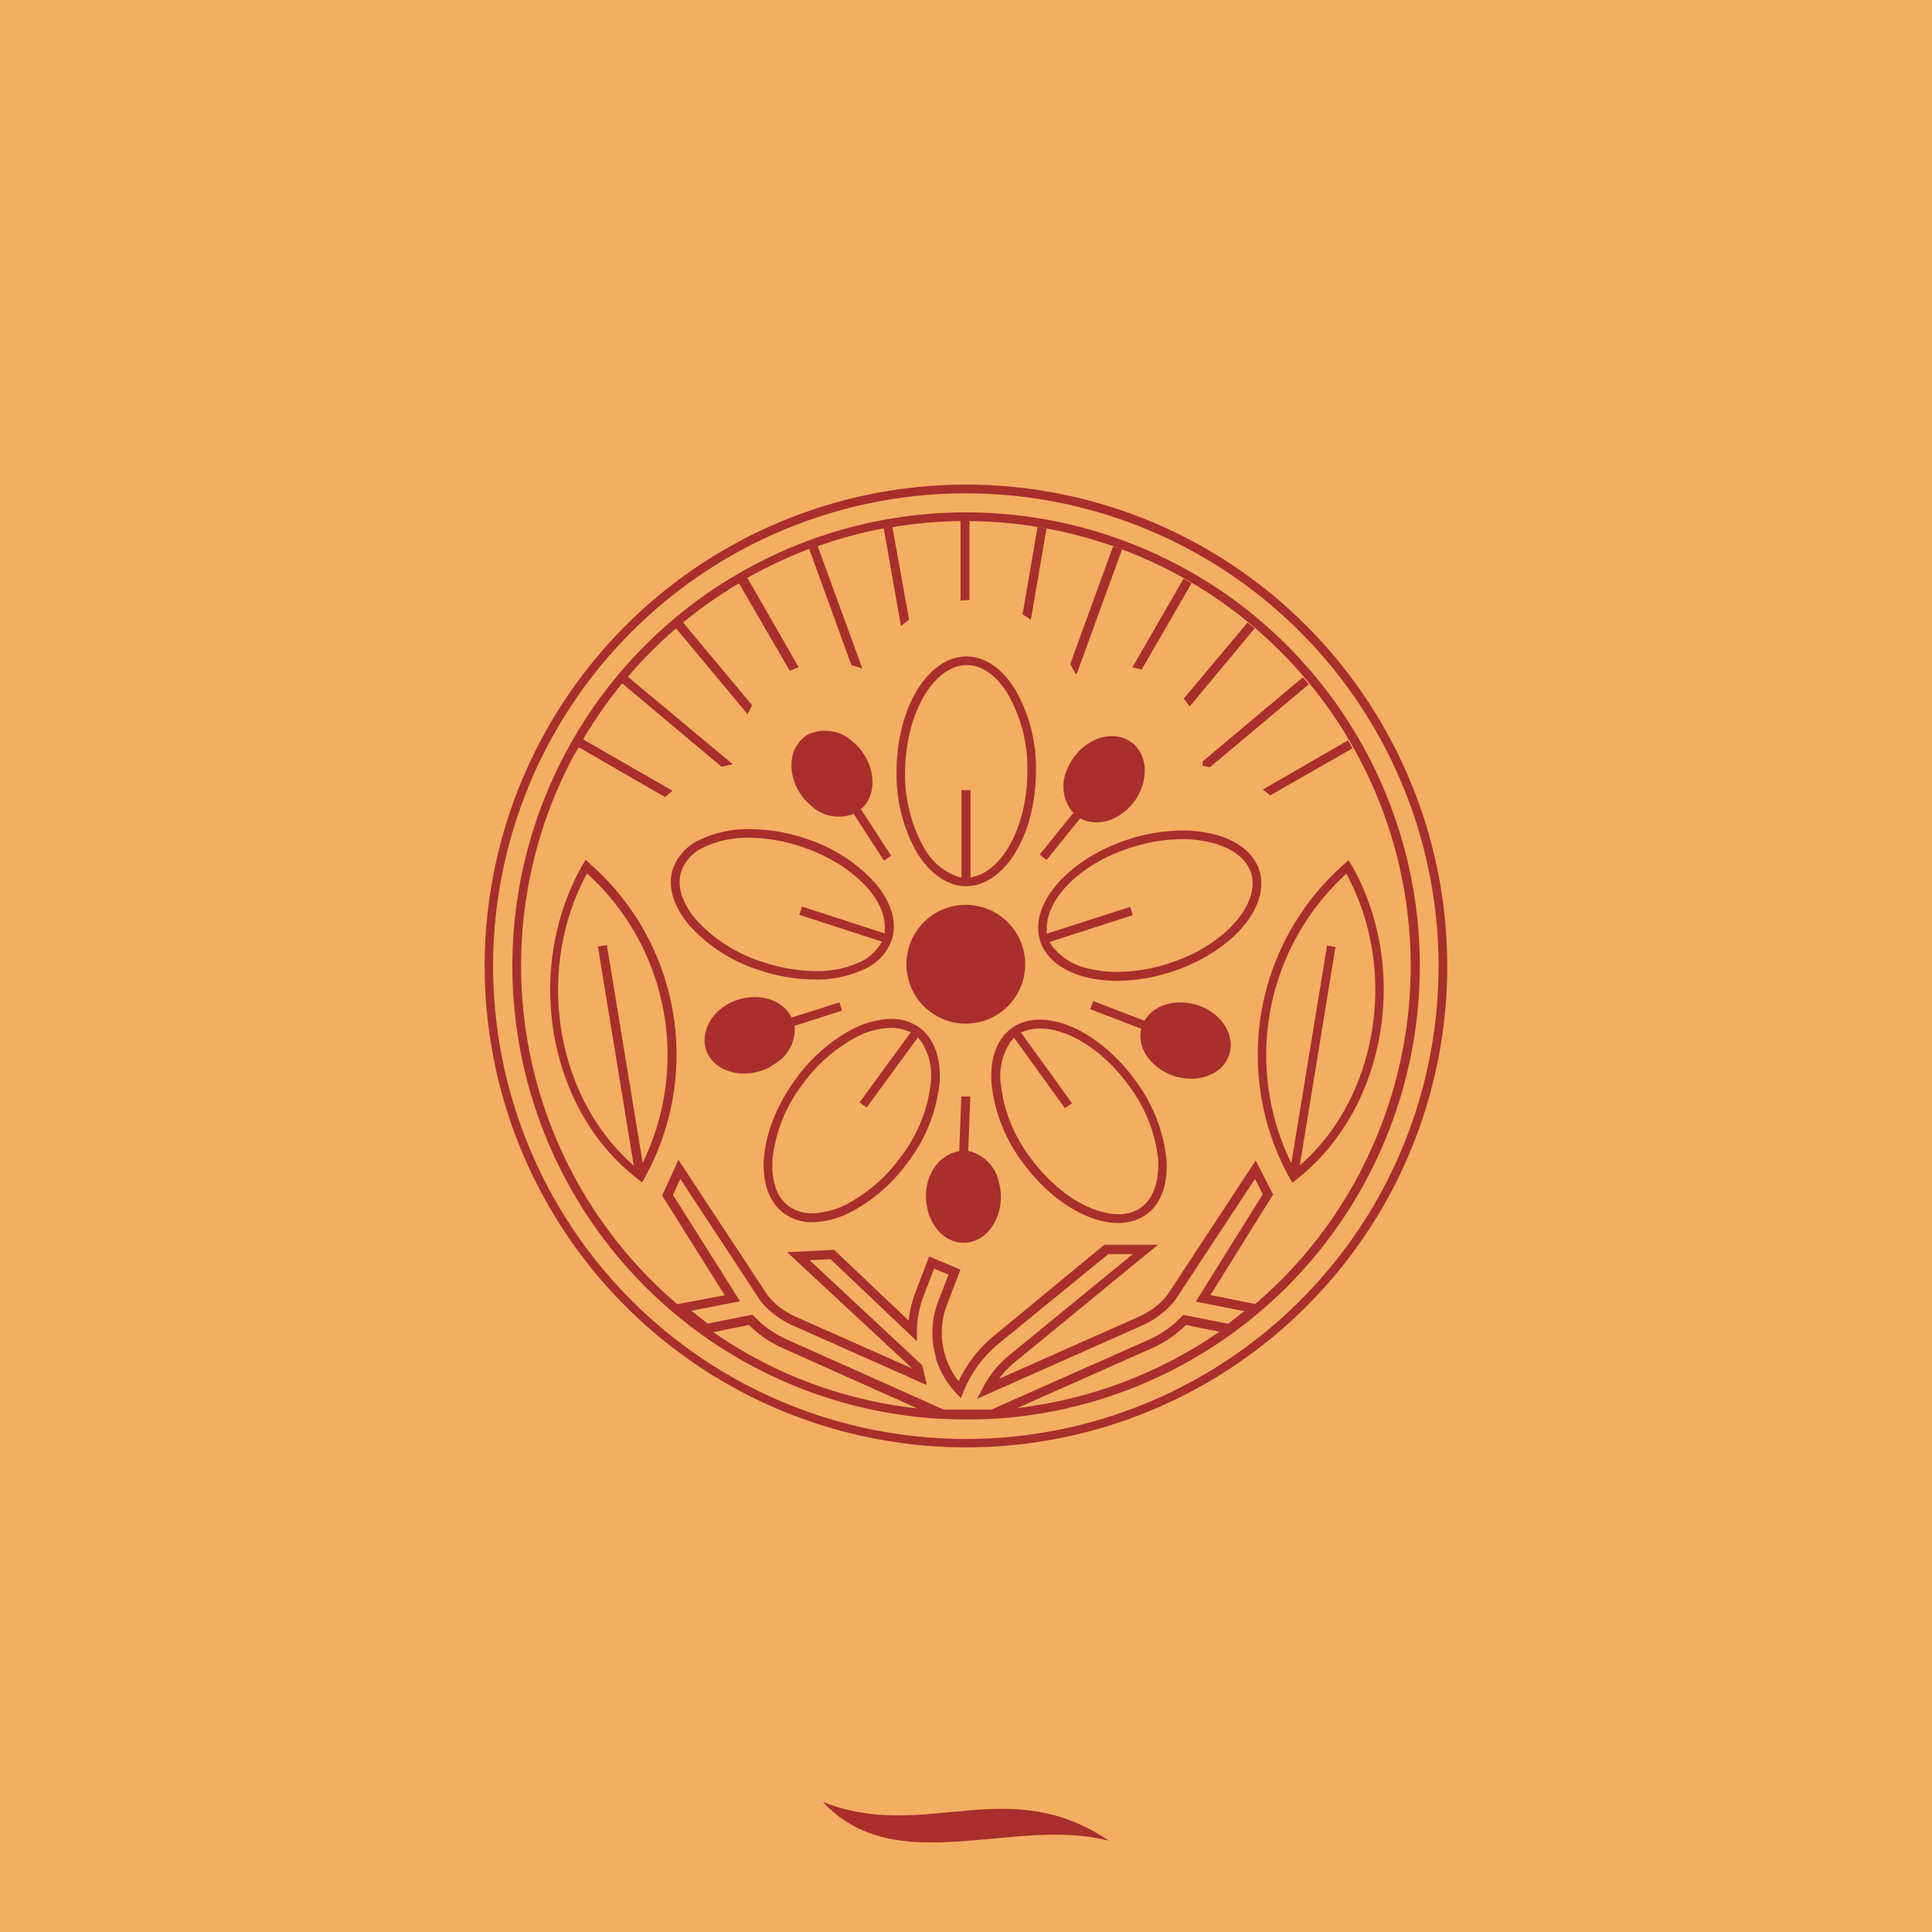 <svg id="Layer_1" data-name="Layer 1" xmlns="http://www.w3.org/2000/svg" viewBox="0 0 216 216"><defs><style>.cls-1{fill:#f4ae62;}.cls-2{fill:#a82f2c;}</style></defs><rect class="cls-1" width="216" height="216"/><path class="cls-2" d="M92,201.46c11.42,4.53,20.61-3.38,32,4.35C113.5,203,100.15,210.27,92,201.46Z"/><path class="cls-2" d="M132.53,60.09a53.82,53.82,0,1,0,23.38,72.44A53.89,53.89,0,0,0,132.53,60.09Zm22.52,72a52.86,52.86,0,1,1-23-71.14A52.91,52.91,0,0,1,155.05,132.09ZM131.11,62.86a50.71,50.71,0,1,0-25.88,95.77l0,0h.35a50.87,50.87,0,0,0,5.24,0H111a50.71,50.71,0,0,0,20.14-95.76Zm-28,89.78L90.51,140.89l2.35-.11,9.65,9.17,0-1.16a11.52,11.52,0,0,1,.71-3.79l1.21-3.17,1.61.68-1.18,3.08a9.7,9.7,0,0,0-.2,6.23l0,.15a9.77,9.77,0,0,0,2.22,3.76l.55.59.3-.75a13.38,13.38,0,0,1,4-5.41l12.18-9.95h2.74l-13.81,11.3a11.35,11.35,0,0,0-2.91,3.57l-.69,1.31,18.48-8.21a10,10,0,0,0,3.59-2.72l9-13.66.87,1.72-7.49,12,5.44,1.07L137.3,148l-5-1-.2.21a11.93,11.93,0,0,1-3.63,2.56l-17.65,7.83-5.3,0-17.56-7.85a11.76,11.76,0,0,1-3.63-2.56l-.2-.21-5,1-1.83-1.43,5.44-1.07L75.24,133.6l.82-1.8,9,13.7a9.83,9.83,0,0,0,3.55,2.68l15,6.67Zm33.22-3.75a50.09,50.09,0,0,1-22.59,8.53l15.1-6.71a12.63,12.63,0,0,0,3.75-2.58Zm-56.6.05,4-.81a12.51,12.51,0,0,0,3.75,2.58l15.09,6.75a49.59,49.59,0,0,1-17.27-5.18A50.8,50.8,0,0,1,79.75,148.94Zm72.53-18.27a49.44,49.44,0,0,1-11.93,15.12l-5-1,7-11.24-1.94-3.81-9.91,15.09a8.77,8.77,0,0,1-3.19,2.4l-15.59,6.92a10.12,10.12,0,0,1,1.77-1.87l16-13.12h-6L111.1,149.37a14.4,14.4,0,0,0-3.92,5.06,8.49,8.49,0,0,1-1.46-2.73c0-.07,0-.15-.06-.2a8.79,8.79,0,0,1,.18-5.55l1.54-4-3.5-1.48-1.59,4.17a12.43,12.43,0,0,0-.7,3l-8.34-7.91L88,140,102,153l-13-5.77a8.63,8.63,0,0,1-3.15-2.36l-10-15.2-1.82,4,7,11.14-5.31,1a49.76,49.76,0,0,1-12-60.52c.3-.59.62-1.17,1-1.74l9.64,5.57c.27-.25.54-.48.83-.71l-10-5.75a51,51,0,0,1,4.37-6.26l11.12,9.33c.41-.1.83-.2,1.25-.28L70.2,75.66a49.08,49.08,0,0,1,5.39-5.4l8,9.6a9.25,9.25,0,0,1,.51-1L76.37,69.6a49.45,49.45,0,0,1,6.25-4.38L88.3,75c.31-.14.63-.28,1-.39l-5.74-10a50.52,50.52,0,0,1,6.91-3.24l4.72,13a12.57,12.57,0,0,1,1.23.39l-5-13.69a49.31,49.31,0,0,1,7.38-2l1.93,10.93c.29-.25.6-.49.91-.71L99.77,58.94a48.5,48.5,0,0,1,7.62-.68v8.88c.34,0,.68-.06,1-.06V58.26a49.74,49.74,0,0,1,43.86,72.41ZM127.17,74.73l-.57-.12,5.73-9.92.89.51-5.59,9.67Zm-6.91.64c-.19-.39-.4-.75-.61-1.12l4.79-13.16,1,.35-5.06,13.9Zm12.09,2.73,7.13-8.5.79.66L133,79Q132.67,78.52,132.35,78.1Zm-17.1-8.81c-.3-.22-.62-.41-.93-.6L116,58.92l1,.18Zm25.9,19,9.56-5.51.51.88L142,88.93C141.75,88.69,141.46,88.47,141.15,88.25Zm-6.67-3.18,11.19-9.39.66.78-11.05,9.27-.84-.17C134.46,85.4,134.47,85.23,134.48,85.07Zm16.58,11.57-.29-.52-.44.41a28.36,28.36,0,0,0-6.12,35.18l.28.48.43-.34.17-.14C155,123.91,157.7,108.22,151.06,96.64Zm-5.75,33.66,4-24.47-.94-.16-4,24.33a27.42,27.42,0,0,1,6.15-32.35C156.39,108.45,154.06,122.7,145.31,130.3ZM65.91,96.53l-.44-.41-.3.52c-6.64,11.58-4,27.27,6,35.07l.18.14.43.34.28-.48A28.38,28.38,0,0,0,65.91,96.53ZM71.85,130l-4-24.33-1,.16,4,24.47c-8.76-7.6-11.08-21.85-5.22-32.65A27.41,27.41,0,0,1,71.85,130Zm40.07-27.54a6.64,6.64,0,1,1-7-.55A6.65,6.65,0,0,1,111.92,102.46ZM86,119.34c-2.28,1.16-5.07.82-6.47-.88s-.82-4.52,1.53-6a5.24,5.24,0,0,1,.51-.3c2.27-1.16,5.07-.82,6.47.88a3.45,3.45,0,0,1,.49.79l0-.07,5.32-1.69.29.92-5.31,1.7,0-.1A4.46,4.46,0,0,1,86.5,119Q86.25,119.21,86,119.34Zm16.82-4.43a5.29,5.29,0,0,0-3.18-1,10,10,0,0,0-4.43,1.2,18.63,18.63,0,0,0-6.26,5.54c-4.19,5.72-4.77,12.43-1.31,15a5.29,5.29,0,0,0,3.18,1,9.9,9.9,0,0,0,4.43-1.21,18.51,18.51,0,0,0,6.27-5.53,17.61,17.61,0,0,0,3.52-8.79C105.24,118.31,104.45,116.12,102.81,114.91Zm1.25,6.11a16.65,16.65,0,0,1-3.34,8.29,17.55,17.55,0,0,1-5.92,5.24,9,9,0,0,1-4,1.1,4.32,4.32,0,0,1-2.61-.79c-1.84-1.34-1.93-3.91-1.83-5.32a16.74,16.74,0,0,1,3.34-8.29A17.58,17.58,0,0,1,95.65,116a8.91,8.91,0,0,1,3.95-1.09,4.74,4.74,0,0,1,1.66.28l.58.21-5.74,7.84.79.58,5.74-7.85.38.5A6.85,6.85,0,0,1,104.06,121Zm22.88-.21c-3-4.13-7.18-6.81-10.7-6.81a5.47,5.47,0,0,0-2.52.57,4.78,4.78,0,0,0-.61.38c-1.66,1.19-2.46,3.38-2.27,6.16a17.75,17.75,0,0,0,3.46,8.82c3,4.13,7.19,6.8,10.7,6.8h0a5.44,5.44,0,0,0,2.52-.57,4.83,4.83,0,0,0,.62-.37c1.65-1.19,2.45-3.38,2.26-6.17A17.66,17.66,0,0,0,126.94,120.81Zm.63,14.19a4.94,4.94,0,0,1-.49.3,4.42,4.42,0,0,1-2,.45c-3.24,0-7.14-2.51-9.94-6.39a16.72,16.72,0,0,1-3.28-8.31,6.89,6.89,0,0,1,1.1-4.56l.39-.49,5.7,7.9.79-.56-5.71-7.91.6-.21a5,5,0,0,1,1.54-.23c3.23,0,7.13,2.51,9.93,6.39a16.63,16.63,0,0,1,3.28,8.31C129.53,131.1,129.42,133.67,127.57,135Zm13.22-37.69c-.88-2.75-4.2-4.46-8.66-4.46a20,20,0,0,0-6,1,21.12,21.12,0,0,0-3.09,1.28c-5,2.58-7.83,6.72-6.76,10.07.89,2.75,4.2,4.46,8.66,4.46h0a20,20,0,0,0,6-1,20.67,20.67,0,0,0,3.09-1.28C139.08,104.79,141.86,100.65,140.79,97.31Zm-7.2,9.21a20.26,20.26,0,0,1-3,1.21,18.72,18.72,0,0,1-5.66.93,13.61,13.61,0,0,1-3.26-.38,6.85,6.85,0,0,1-4-2.45l-.34-.51,9.3-3-.29-.93-9.32,3v-.62c0-2.71,2.48-5.77,6.45-7.81a20.26,20.26,0,0,1,3-1.21,18.72,18.72,0,0,1,5.66-.93,13.61,13.61,0,0,1,3.26.38c1.37.34,3.78,1.24,4.47,3.41C140.77,100.44,138.13,104.19,133.59,106.52ZM120,90.89a4.49,4.49,0,0,1-.7-4.84,6.14,6.14,0,0,1,2.87-3.21,4.4,4.4,0,0,1,3.12-.42c2.29.59,3.32,3.17,2.3,5.77a6.1,6.1,0,0,1-2.87,3.21,4.37,4.37,0,0,1-3.11.42,3.27,3.27,0,0,1-.84-.33L117,96.15l-.76-.61Zm-12,8.19h0a5,5,0,0,0,2.29-.57c3.29-1.68,5.51-6.6,5.53-12.25a17.56,17.56,0,0,0-2.32-9.17c-1.46-2.38-3.39-3.69-5.44-3.7a5,5,0,0,0-2.29.57c-3.29,1.68-5.51,6.61-5.53,12.25a17.71,17.71,0,0,0,2.31,9.18C104.05,97.76,106,99.08,108,99.08Zm-1.77-24.25a4,4,0,0,1,1.85-.47h0c2.28,0,3.86,2,4.6,3.24a16.56,16.56,0,0,1,2.18,8.66c0,5.21-2.08,9.89-5,11.39a4.31,4.31,0,0,1-.76.29l-.6.17,0-9.77h-1l0,9.78-.6-.18a6.89,6.89,0,0,1-3.54-3.06,16.72,16.72,0,0,1-2.17-8.67C101.26,81,103.31,76.32,106.24,74.83ZM91.09,109.51h0a12.35,12.35,0,0,0,5.6-1.19,5.67,5.67,0,0,0,3-3.21c.64-1.94,0-4.18-1.79-6.32a17.6,17.6,0,0,0-8-5.09,19.57,19.57,0,0,0-6.07-1,12.27,12.27,0,0,0-5.59,1.19,5.69,5.69,0,0,0-3,3.21c-.63,1.94,0,4.18,1.8,6.32a17.57,17.57,0,0,0,8,5.09A19.57,19.57,0,0,0,91.09,109.51Zm-13.3-6.73c-.91-1.09-2.33-3.23-1.61-5.39a4.71,4.71,0,0,1,2.49-2.66,11.44,11.44,0,0,1,5.13-1.07,18.83,18.83,0,0,1,5.79,1c5.43,1.78,9.44,5.69,9.33,9.07l0,.63-9.25-3-.31.92,9.26,3-.35.52a5.24,5.24,0,0,1-2,1.7,11.41,11.41,0,0,1-5.13,1.07,18.72,18.72,0,0,1-5.78-1A16.68,16.68,0,0,1,77.79,102.78Zm33.89,29.41c.7,2.55-.32,5.29-2.29,6.34l-.33.15c-2.19.9-4.56-.55-5.3-3.24s.32-5.3,2.29-6.34l.33-.16a3.55,3.55,0,0,1,.86-.23l.24-6.12,1,0-.23,6.09A4.5,4.5,0,0,1,111.68,132.19Zm25.91-15.58a3.6,3.6,0,0,1-2.07,3.45,5.25,5.25,0,0,1-2.71.53c-2.78-.17-5.16-2.21-5.31-4.57a3.61,3.61,0,0,1,.1-1l-5.71-2.19.34-.91,5.73,2.2a3.9,3.9,0,0,1,1.61-1.5,5.29,5.29,0,0,1,2.71-.53C135.07,112.2,137.44,114.25,137.59,116.61ZM89.11,83.3a3.51,3.51,0,0,1,1.34-1.23,4.5,4.5,0,0,1,4.86.83c2.16,1.77,2.87,4.82,1.61,6.81a3.77,3.77,0,0,1-.8.88l.14-.1,3.38,5.19-.82.53L95.45,91l.11-.07a4.51,4.51,0,0,1-4.85-.83C88.56,88.35,87.84,85.3,89.11,83.3Z"/></svg>